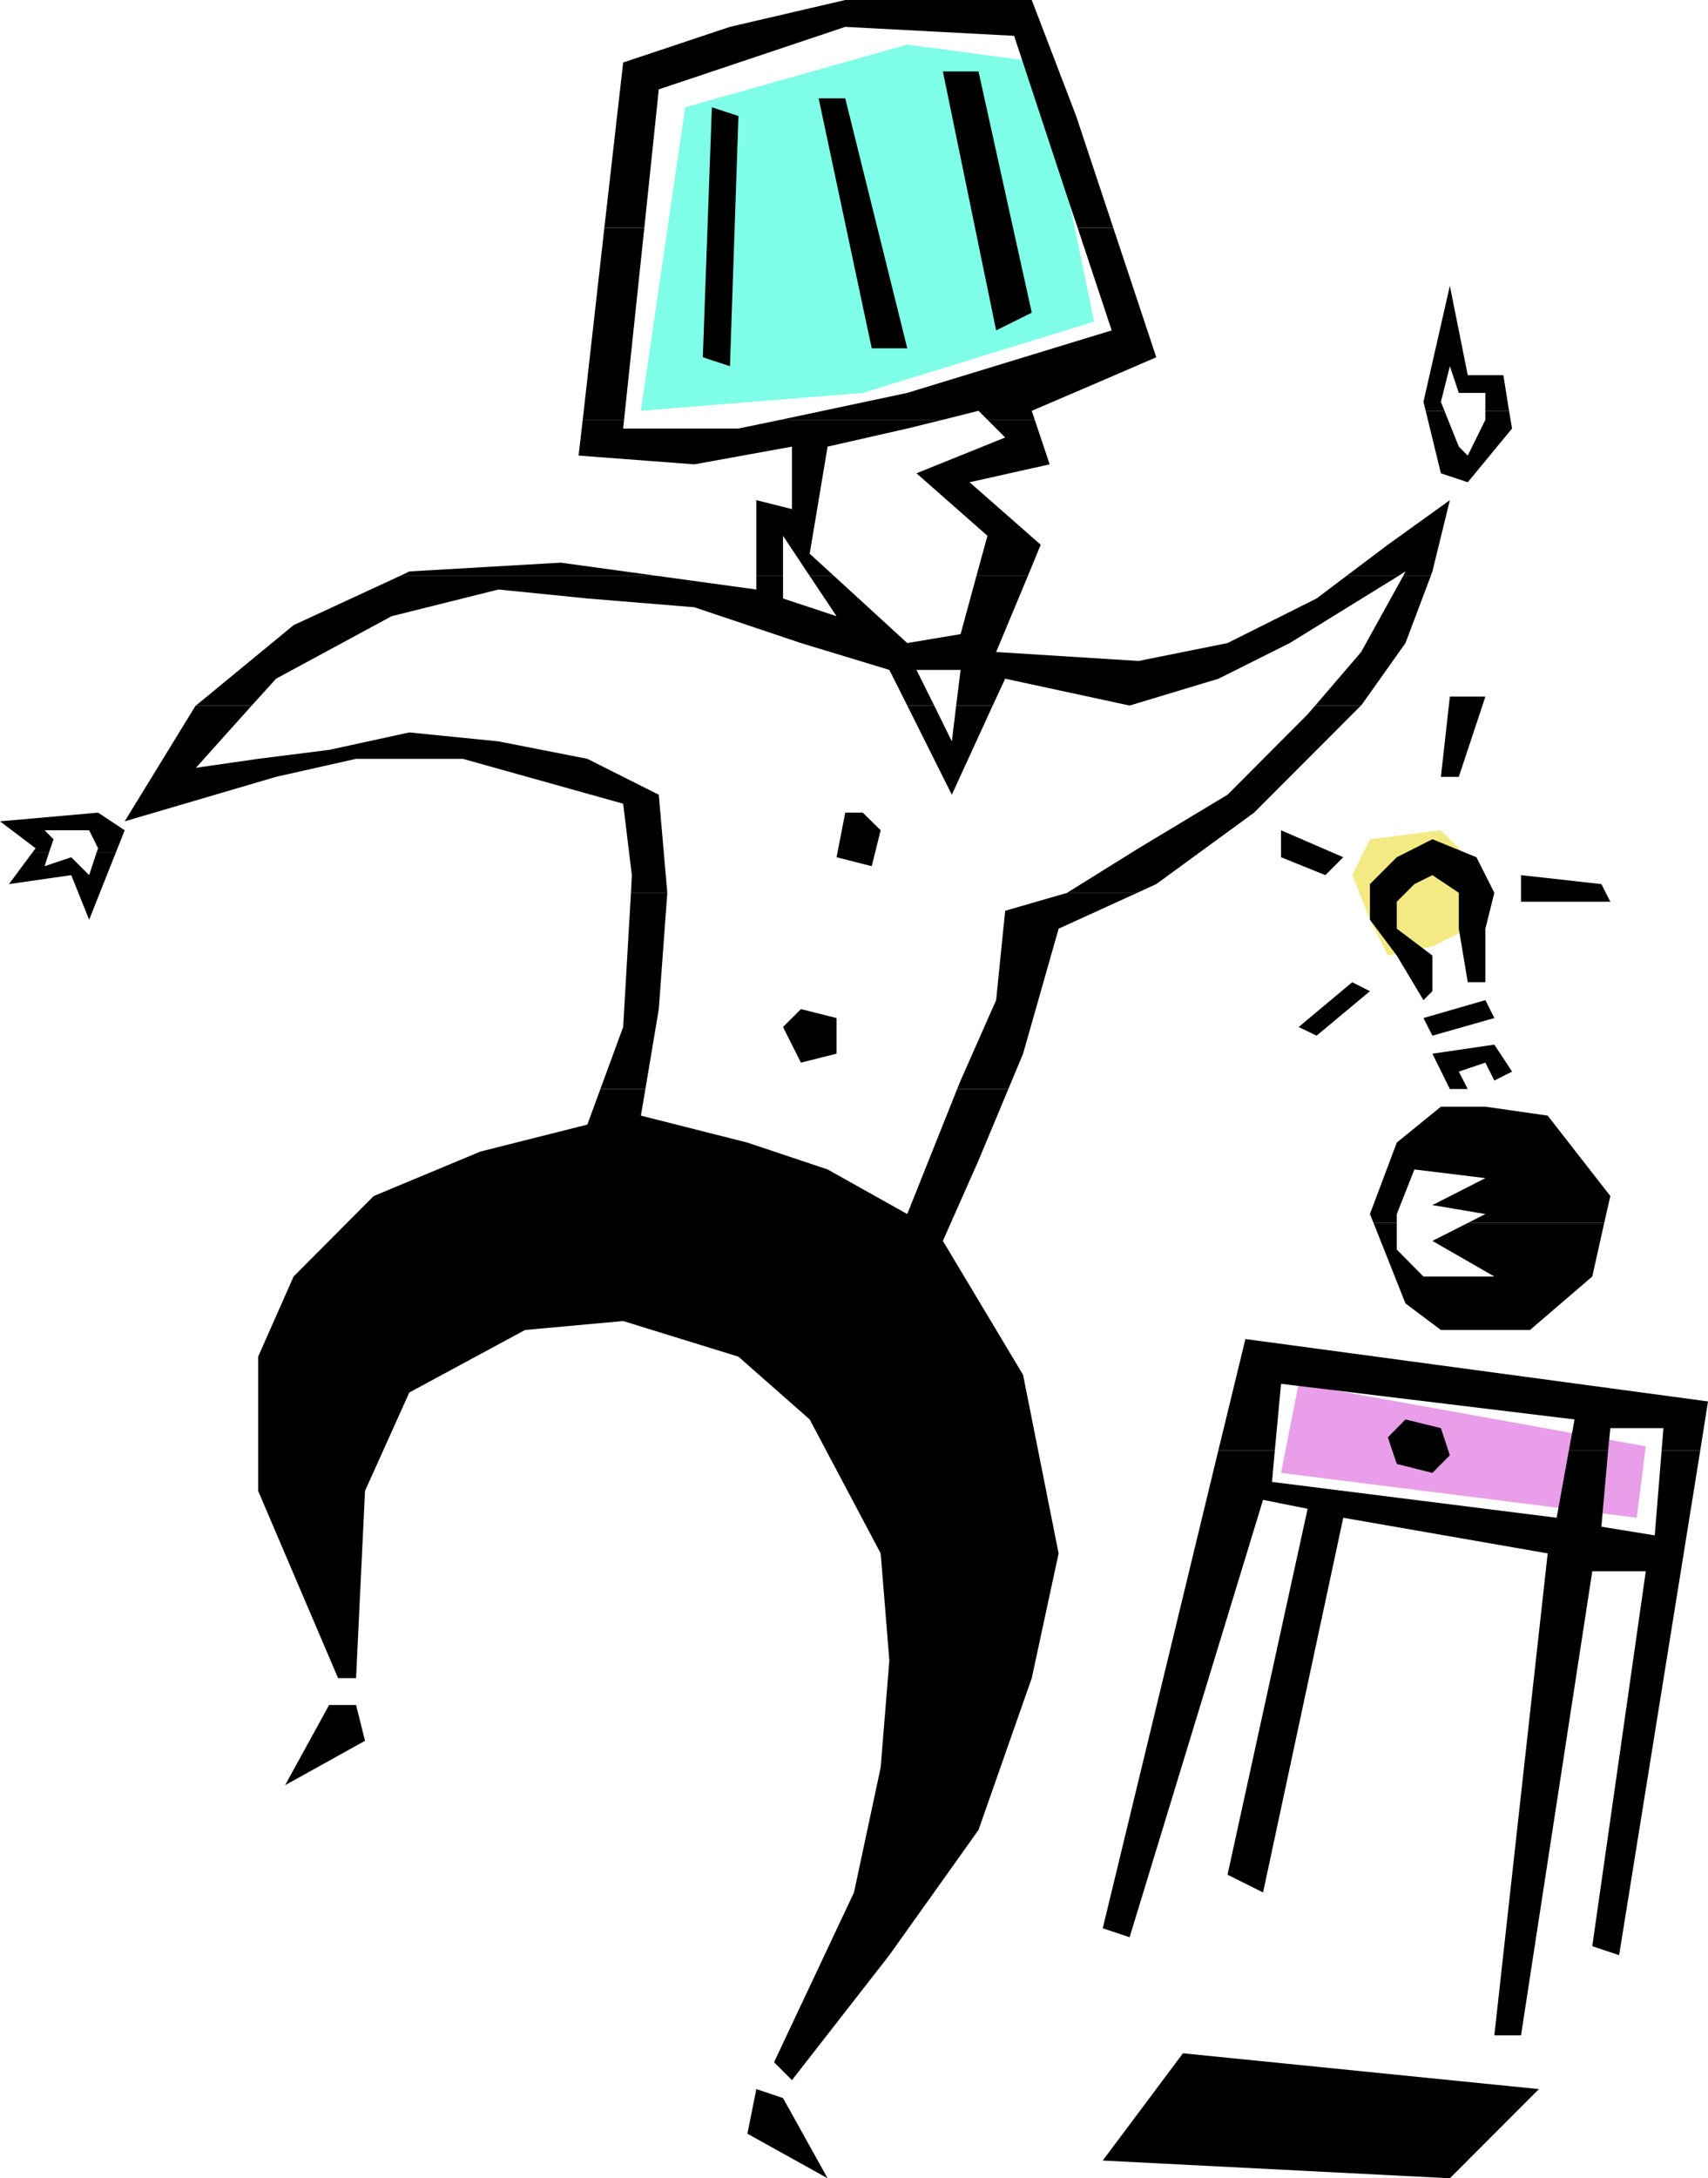 <?xml version="1.0" encoding="UTF-8" standalone="no"?>
<svg
   xmlns:ooo="http://xml.openoffice.org/svg/export"
   xmlns:dc="http://purl.org/dc/elements/1.1/"
   xmlns:cc="http://creativecommons.org/ns#"
   xmlns:rdf="http://www.w3.org/1999/02/22-rdf-syntax-ns#"
   xmlns:svg="http://www.w3.org/2000/svg"
   xmlns="http://www.w3.org/2000/svg"
   xmlns:sodipodi="http://sodipodi.sourceforge.net/DTD/sodipodi-0.dtd"
   xmlns:inkscape="http://www.inkscape.org/namespaces/inkscape"
   version="1.2"
   width="188.9mm"
   height="240.84mm"
   viewBox="0 0 18889.999 24084"
   preserveAspectRatio="xMidYMid"
   xml:space="preserve"
   id="svg155"
   sodipodi:docname="partinv.svg"
   style="fill-rule:evenodd;stroke-width:28.222;stroke-linejoin:round"
   inkscape:version="0.92.5 (2060ec1f9f, 2020-04-08)"><sodipodi:namedview
   pagecolor="#ffffff"
   bordercolor="#666666"
   borderopacity="1"
   objecttolerance="10"
   gridtolerance="10"
   guidetolerance="10"
   inkscape:pageopacity="0"
   inkscape:pageshadow="2"
   inkscape:window-width="664"
   inkscape:window-height="487"
   id="namedview157"
   showgrid="false"
   inkscape:zoom="0.2102413"
   inkscape:cx="356.97638"
   inkscape:cy="455.13071"
   inkscape:window-x="0"
   inkscape:window-y="0"
   inkscape:window-maximized="0"
   inkscape:current-layer="svg155" />
 <defs
   class="ClipPathGroup"
   id="defs8">
  <clipPath
   id="presentation_clip_path"
   clipPathUnits="userSpaceOnUse">
   <rect
   x="0"
   y="0"
   width="21000"
   height="29700"
   id="rect2" />
  </clipPath>
  <clipPath
   id="presentation_clip_path_shrink"
   clipPathUnits="userSpaceOnUse">
   <rect
   x="21"
   y="29"
   width="20958"
   height="29641"
   id="rect5" />
  </clipPath>
 </defs>
 <defs
   class="TextShapeIndex"
   id="defs12">
  <g
   ooo:slide="id1"
   ooo:id-list="id3"
   id="g10" />
 </defs>
 <defs
   class="EmbeddedBulletChars"
   id="defs44">
  <g
   id="bullet-char-template-57356"
   transform="matrix(4.8828125e-4,0,0,-4.8828125e-4,0,0)">
   <path
   d="M 580,1141 1163,571 580,0 -4,571 Z"
   id="path14"
   inkscape:connector-curvature="0" />
  </g>
  <g
   id="bullet-char-template-57354"
   transform="matrix(4.8828125e-4,0,0,-4.8828125e-4,0,0)">
   <path
   d="M 8,1128 H 1137 V 0 H 8 Z"
   id="path17"
   inkscape:connector-curvature="0" />
  </g>
  <g
   id="bullet-char-template-10146"
   transform="matrix(4.8828125e-4,0,0,-4.8828125e-4,0,0)">
   <path
   d="M 174,0 602,739 174,1481 1456,739 Z M 1358,739 309,1346 659,739 Z"
   id="path20"
   inkscape:connector-curvature="0" />
  </g>
  <g
   id="bullet-char-template-10132"
   transform="matrix(4.8828125e-4,0,0,-4.8828125e-4,0,0)">
   <path
   d="M 2015,739 1276,0 H 717 l 543,543 H 174 v 393 h 1086 l -543,545 h 557 z"
   id="path23"
   inkscape:connector-curvature="0" />
  </g>
  <g
   id="bullet-char-template-10007"
   transform="matrix(4.8828125e-4,0,0,-4.8828125e-4,0,0)">
   <path
   d="m 0,-2 c -7,16 -16,29 -25,39 l 381,530 c -94,256 -141,385 -141,387 0,25 13,38 40,38 9,0 21,-2 34,-5 21,4 42,12 65,25 l 27,-13 111,-251 280,301 64,-25 24,25 c 21,-10 41,-24 62,-43 C 886,937 835,863 770,784 769,783 710,716 594,584 L 774,223 c 0,-27 -21,-55 -63,-84 l 16,-20 C 717,90 699,76 672,76 641,76 570,178 457,381 L 164,-76 c -22,-34 -53,-51 -92,-51 -42,0 -63,17 -64,51 -7,9 -10,24 -10,44 0,9 1,19 2,30 z"
   id="path26"
   inkscape:connector-curvature="0" />
  </g>
  <g
   id="bullet-char-template-10004"
   transform="matrix(4.8828125e-4,0,0,-4.8828125e-4,0,0)">
   <path
   d="M 285,-33 C 182,-33 111,30 74,156 52,228 41,333 41,471 c 0,78 14,145 41,201 34,71 87,106 158,106 53,0 88,-31 106,-94 l 23,-176 c 8,-64 28,-97 59,-98 l 735,706 c 11,11 33,17 66,17 42,0 63,-15 63,-46 V 965 c 0,-36 -10,-64 -30,-84 L 442,47 C 390,-6 338,-33 285,-33 Z"
   id="path29"
   inkscape:connector-curvature="0" />
  </g>
  <g
   id="bullet-char-template-9679"
   transform="matrix(4.8828125e-4,0,0,-4.8828125e-4,0,0)">
   <path
   d="M 813,0 C 632,0 489,54 383,161 276,268 223,411 223,592 c 0,181 53,324 160,431 106,107 249,161 430,161 179,0 323,-54 432,-161 108,-107 162,-251 162,-431 0,-180 -54,-324 -162,-431 C 1136,54 992,0 813,0 Z"
   id="path32"
   inkscape:connector-curvature="0" />
  </g>
  <g
   id="bullet-char-template-8226"
   transform="matrix(4.8828125e-4,0,0,-4.8828125e-4,0,0)">
   <path
   d="m 346,457 c -73,0 -137,26 -191,78 -54,51 -81,114 -81,188 0,73 27,136 81,188 54,52 118,78 191,78 73,0 134,-26 185,-79 51,-51 77,-114 77,-187 0,-75 -25,-137 -76,-188 -50,-52 -112,-78 -186,-78 z"
   id="path35"
   inkscape:connector-curvature="0" />
  </g>
  <g
   id="bullet-char-template-8211"
   transform="matrix(4.8828125e-4,0,0,-4.8828125e-4,0,0)">
   <path
   d="M -4,459 H 1135 V 606 H -4 Z"
   id="path38"
   inkscape:connector-curvature="0" />
  </g>
  <g
   id="bullet-char-template-61548"
   transform="matrix(4.8828125e-4,0,0,-4.8828125e-4,0,0)">
   <path
   d="m 173,740 c 0,163 58,303 173,419 116,115 255,173 419,173 163,0 302,-58 418,-173 116,-116 174,-256 174,-419 0,-163 -58,-303 -174,-418 C 1067,206 928,148 765,148 601,148 462,206 346,322 231,437 173,577 173,740 Z"
   id="path41"
   inkscape:connector-curvature="0" />
  </g>
 </defs>
 <g
   id="g49"
   transform="translate(-1055,-2808)">
  <g
   id="id2"
   class="Master_Slide">
   <g
   id="bg-id2"
   class="Background" />
   <g
   id="bo-id2"
   class="BackgroundObjects" />
  </g>
 </g>
 <g
   class="SlideGroup"
   id="g153"
   transform="translate(-1055,-2808)">
  <g
   id="g151">
   <g
   id="container-id1">
    <g
   id="id1"
   class="Slide"
   clip-path="url(#presentation_clip_path)">
     <g
   class="Page"
   id="g147">
      <g
   class="Graphic"
   id="g145">
       <g
   id="id3">
        <rect
   class="BoundingBox"
   x="1055"
   y="2808"
   width="18890"
   height="24084"
   id="rect51"
   style="fill:none;stroke:none" />
        <defs
   id="defs56">
         <clipPath
   id="clip_path_1"
   clipPathUnits="userSpaceOnUse">
          <path
   d="M 1055,2808 H 19944 V 26891 H 1055 Z"
   id="path53"
   inkscape:connector-curvature="0" />
         </clipPath>
        </defs>
        <g
   clip-path="url(#clip_path_1)"
   id="g142">
         <path
   d="m 15418,18108 -195,985 3934,496 100,-790 z"
   id="path58"
   inkscape:connector-curvature="0"
   style="fill:#e89ee8;stroke:none" />
         <path
   d="m 8633,3994 -490,3356 2454,-198 2558,-788 -590,-2865 -1476,-198 z"
   id="path60"
   inkscape:connector-curvature="0"
   style="fill:#7fffe8;stroke:none" />
         <path
   d="m 16206,12087 -196,397 196,493 198,396 493,-99 391,-198 v -790 l -297,-298 z"
   id="path62"
   inkscape:connector-curvature="0"
   style="fill:#f4ea84;stroke:none" />
         <path
   d="m 8928,3994 -100,2764 300,99 94,-2766 z"
   id="path64"
   inkscape:connector-curvature="0"
   style="fill:#000000;stroke:none" />
         <path
   d="m 10109,3895 h 294 l 686,2764 h -393 z"
   id="path66"
   inkscape:connector-curvature="0"
   style="fill:#000000;stroke:none" />
         <path
   d="m 11483,3598 589,2863 394,-196 -589,-2667 z"
   id="path68"
   inkscape:connector-curvature="0"
   style="fill:#000000;stroke:none" />
         <path
   d="m 10403,11793 h 194 l 198,195 -99,397 -389,-99 z"
   id="path70"
   inkscape:connector-curvature="0"
   style="fill:#000000;stroke:none" />
         <path
   d="m 9913,13965 394,99 v 394 l -394,99 -198,-394 z"
   id="path72"
   inkscape:connector-curvature="0"
   style="fill:#000000;stroke:none" />
         <path
   d="m 16698,12583 199,-99 292,195 v 397 l 99,592 h 195 v -592 l 99,-397 -198,-393 -487,-199 -394,199 -297,297 v 394 l 297,396 295,493 99,-99 v -394 l -394,-297 v -298 z"
   id="path74"
   inkscape:connector-curvature="0"
   style="fill:#000000;stroke:none" />
         <path
   d="m 16798,14064 685,-198 99,198 -685,195 z"
   id="path76"
   inkscape:connector-curvature="0"
   style="fill:#000000;stroke:none" />
         <path
   d="m 17090,14849 h 198 l -99,-193 294,-99 99,198 196,-99 -196,-298 -685,100 z"
   id="path78"
   inkscape:connector-curvature="0"
   style="fill:#000000;stroke:none" />
         <path
   d="m 17090,10510 -99,887 h 198 l 294,-887 z"
   id="path80"
   inkscape:connector-curvature="0"
   style="fill:#000000;stroke:none" />
         <path
   d="m 17877,12484 v 294 h 988 l -99,-195 z"
   id="path82"
   inkscape:connector-curvature="0"
   style="fill:#000000;stroke:none" />
         <path
   d="m 15223,11988 v 298 l 490,198 198,-198 z"
   id="path84"
   inkscape:connector-curvature="0"
   style="fill:#000000;stroke:none" />
         <path
   d="m 15418,14163 592,-495 196,99 -590,492 z"
   id="path86"
   inkscape:connector-curvature="0"
   style="fill:#000000;stroke:none" />
         <path
   d="m 16599,18502 -195,198 99,294 394,99 193,-195 -99,-300 z"
   id="path88"
   inkscape:connector-curvature="0"
   style="fill:#000000;stroke:none" />
         <path
   d="m 14138,25510 -887,1186 3839,196 985,-986 z"
   id="path90"
   inkscape:connector-curvature="0"
   style="fill:#000000;stroke:none" />
         <path
   d="m 4695,21659 h 298 l 99,396 -884,491 z"
   id="path92"
   inkscape:connector-curvature="0"
   style="fill:#000000;stroke:none" />
         <path
   d="m 9715,26005 -295,-99 -99,493 887,493 z"
   id="path94"
   inkscape:connector-curvature="0"
   style="fill:#000000;stroke:none" />
         <path
   d="m 16823,7352 -25,-101 292,-1283 198,988 h 394 l 63,396 h -262 v -200 h -294 l -99,-295 -99,394 40,101 z"
   id="path96"
   inkscape:connector-curvature="0"
   style="fill:#000000;stroke:none" />
         <path
   d="m 16823,7352 168,689 297,99 490,-594 -33,-194 h -262 v 97 l -195,396 -99,-99 -158,-394 z"
   id="path98"
   inkscape:connector-curvature="0"
   style="fill:#000000;stroke:none" />
         <path
   d="m 1411,12237 38,-50 -394,-298 1085,-96 294,195 -99,249 h -213 l 18,-50 -99,-199 h -493 l 99,99 -51,150 z"
   id="path100"
   inkscape:connector-curvature="0"
   style="fill:#000000;stroke:none" />
         <path
   d="m 1411,12237 -257,346 689,-99 198,493 294,-740 h -213 l -81,247 -198,-198 -295,99 48,-148 z"
   id="path102"
   inkscape:connector-curvature="0"
   style="fill:#000000;stroke:none" />
         <path
   d="m 16246,16330 -40,-99 297,-790 488,-397 h 492 l 689,99 693,889 -68,298 h -1509 l 195,-99 -586,-99 586,-298 -785,-96 -195,493 v 99 z"
   id="path104"
   inkscape:connector-curvature="0"
   style="fill:#000000;stroke:none" />
         <path
   d="m 16246,16330 353,889 392,294 h 985 l 689,-591 132,-592 h -1509 l -391,198 685,394 h -784 l -295,-298 v -294 z"
   id="path106"
   inkscape:connector-curvature="0"
   style="fill:#000000;stroke:none" />
         <path
   d="m 14529,18847 300,-1234 5116,690 -86,544 h -427 l 20,-249 h -587 l -25,249 h -434 l 63,-345 -3246,-394 -69,739 z"
   id="path108"
   inkscape:connector-curvature="0"
   style="fill:#000000;stroke:none" />
         <path
   d="m 14529,18847 -1278,5281 297,99 1476,-4836 493,99 -886,4046 393,196 887,-4143 2261,394 -590,5329 h 295 l 788,-5131 h 592 l -592,4145 297,99 897,-5578 h -427 l -76,937 -590,-96 74,-841 h -434 l -135,742 -3148,-396 31,-346 z"
   id="path110"
   inkscape:connector-curvature="0"
   style="fill:#000000;stroke:none" />
         <path
   d="m 7739,5328 208,-1829 1181,-394 1275,-297 h 2063 l 491,1283 411,1237 h -394 l -117,-348 -586,-1776 -1868,-99 -2062,691 -160,1532 z"
   id="path112"
   inkscape:connector-curvature="0"
   style="fill:#000000;stroke:none" />
         <path
   d="m 7500,7449 239,-2121 h 442 l -224,2121 z"
   id="path114"
   inkscape:connector-curvature="0"
   style="fill:#000000;stroke:none" />
         <path
   d="m 9690,7449 1399,-297 2261,-691 -376,-1133 h 394 l 475,1430 -688,297 -689,295 33,99 h -523 l -99,-99 -394,99 z"
   id="path116"
   inkscape:connector-curvature="0"
   style="fill:#000000;stroke:none" />
         <path
   d="m 5478,9176 104,-50 1674,-97 1072,147 z"
   id="path118"
   inkscape:connector-curvature="0"
   style="fill:#000000;stroke:none" />
         <path
   d="m 9420,9176 v -838 l 394,99 v -691 l -1080,196 -1280,-97 46,-396 h 457 l -10,97 h 1275 l 468,-97 h 1793 l -394,97 -881,200 -198,1184 269,246 h -269 l -295,-444 v 444 z"
   id="path120"
   inkscape:connector-curvature="0"
   style="fill:#000000;stroke:none" />
         <path
   d="m 11854,9176 122,-444 -785,-691 981,-396 -196,-196 h 523 l 165,493 -886,198 787,691 -142,345 z"
   id="path122"
   inkscape:connector-curvature="0"
   style="fill:#000000;stroke:none" />
         <path
   d="m 15946,9176 458,-345 686,-493 -193,788 -18,50 h -305 l 25,-50 -78,50 z"
   id="path124"
   inkscape:connector-curvature="0"
   style="fill:#000000;stroke:none" />
         <path
   d="m 3219,10609 h 3 l 1080,-889 1176,-544 h 2850 l 1092,150 v -150 h 295 v 249 l 592,196 -297,-445 h 269 l 810,742 590,-99 175,-643 h 569 l -351,841 1575,99 984,-198 985,-493 330,-249 h 575 l -1202,742 -787,394 -984,297 -1376,-297 -138,297 h -404 l 49,-394 h -488 l 196,394 h -298 l -198,-394 -978,-297 -1179,-396 -1183,-97 -983,-99 -1182,295 -1278,691 -269,297 z"
   id="path126"
   inkscape:connector-curvature="0"
   style="fill:#000000;stroke:none" />
         <path
   d="m 15601,10609 508,-592 465,-841 h 305 l -280,742 -490,691 h -2 z"
   id="path128"
   inkscape:connector-curvature="0"
   style="fill:#000000;stroke:none" />
         <path
   d="m 8033,12682 10,-198 -96,-790 -1773,-496 H 4993 l -885,199 -1674,492 785,-1280 h 620 l -617,688 688,-99 785,-99 887,-193 986,99 983,193 790,397 94,1084 v 3 z"
   id="path130"
   inkscape:connector-curvature="0"
   style="fill:#000000;stroke:none" />
         <path
   d="m 12850,12682 7,-3 790,-492 984,-592 886,-889 84,-97 h 506 l -1182,1184 -1082,790 -216,99 z"
   id="path132"
   inkscape:connector-curvature="0"
   style="fill:#000000;stroke:none" />
         <path
   d="m 11089,10609 493,986 452,-986 h -404 l -48,396 -195,-396 z"
   id="path134"
   inkscape:connector-curvature="0"
   style="fill:#000000;stroke:none" />
         <path
   d="m 7695,14849 252,-686 86,-1481 h 402 l -94,1283 -148,884 z"
   id="path136"
   inkscape:connector-curvature="0"
   style="fill:#000000;stroke:none" />
         <path
   d="m 11641,14849 38,-94 393,-889 100,-988 678,-196 h 777 l -864,394 -393,1382 -163,391 z"
   id="path138"
   inkscape:connector-curvature="0"
   style="fill:#000000;stroke:none" />
         <path
   d="m 7695,14849 -144,393 -1182,298 -1181,492 -886,890 -392,886 v 1484 l 884,2070 h 199 l 99,-2070 490,-1088 1280,-691 1085,-99 1275,394 788,694 785,1481 96,1183 -96,1184 -295,1382 -884,1877 198,198 1077,-1382 986,-1384 589,-1679 297,-1379 -393,-1974 -887,-1481 394,-889 330,-790 h -566 l -552,1382 -881,-493 -887,-297 -1178,-298 50,-294 z"
   id="path140"
   inkscape:connector-curvature="0"
   style="fill:#000000;stroke:none" />
        </g>
       </g>
      </g>
     </g>
    </g>
   </g>
  </g>
 </g>
</svg>